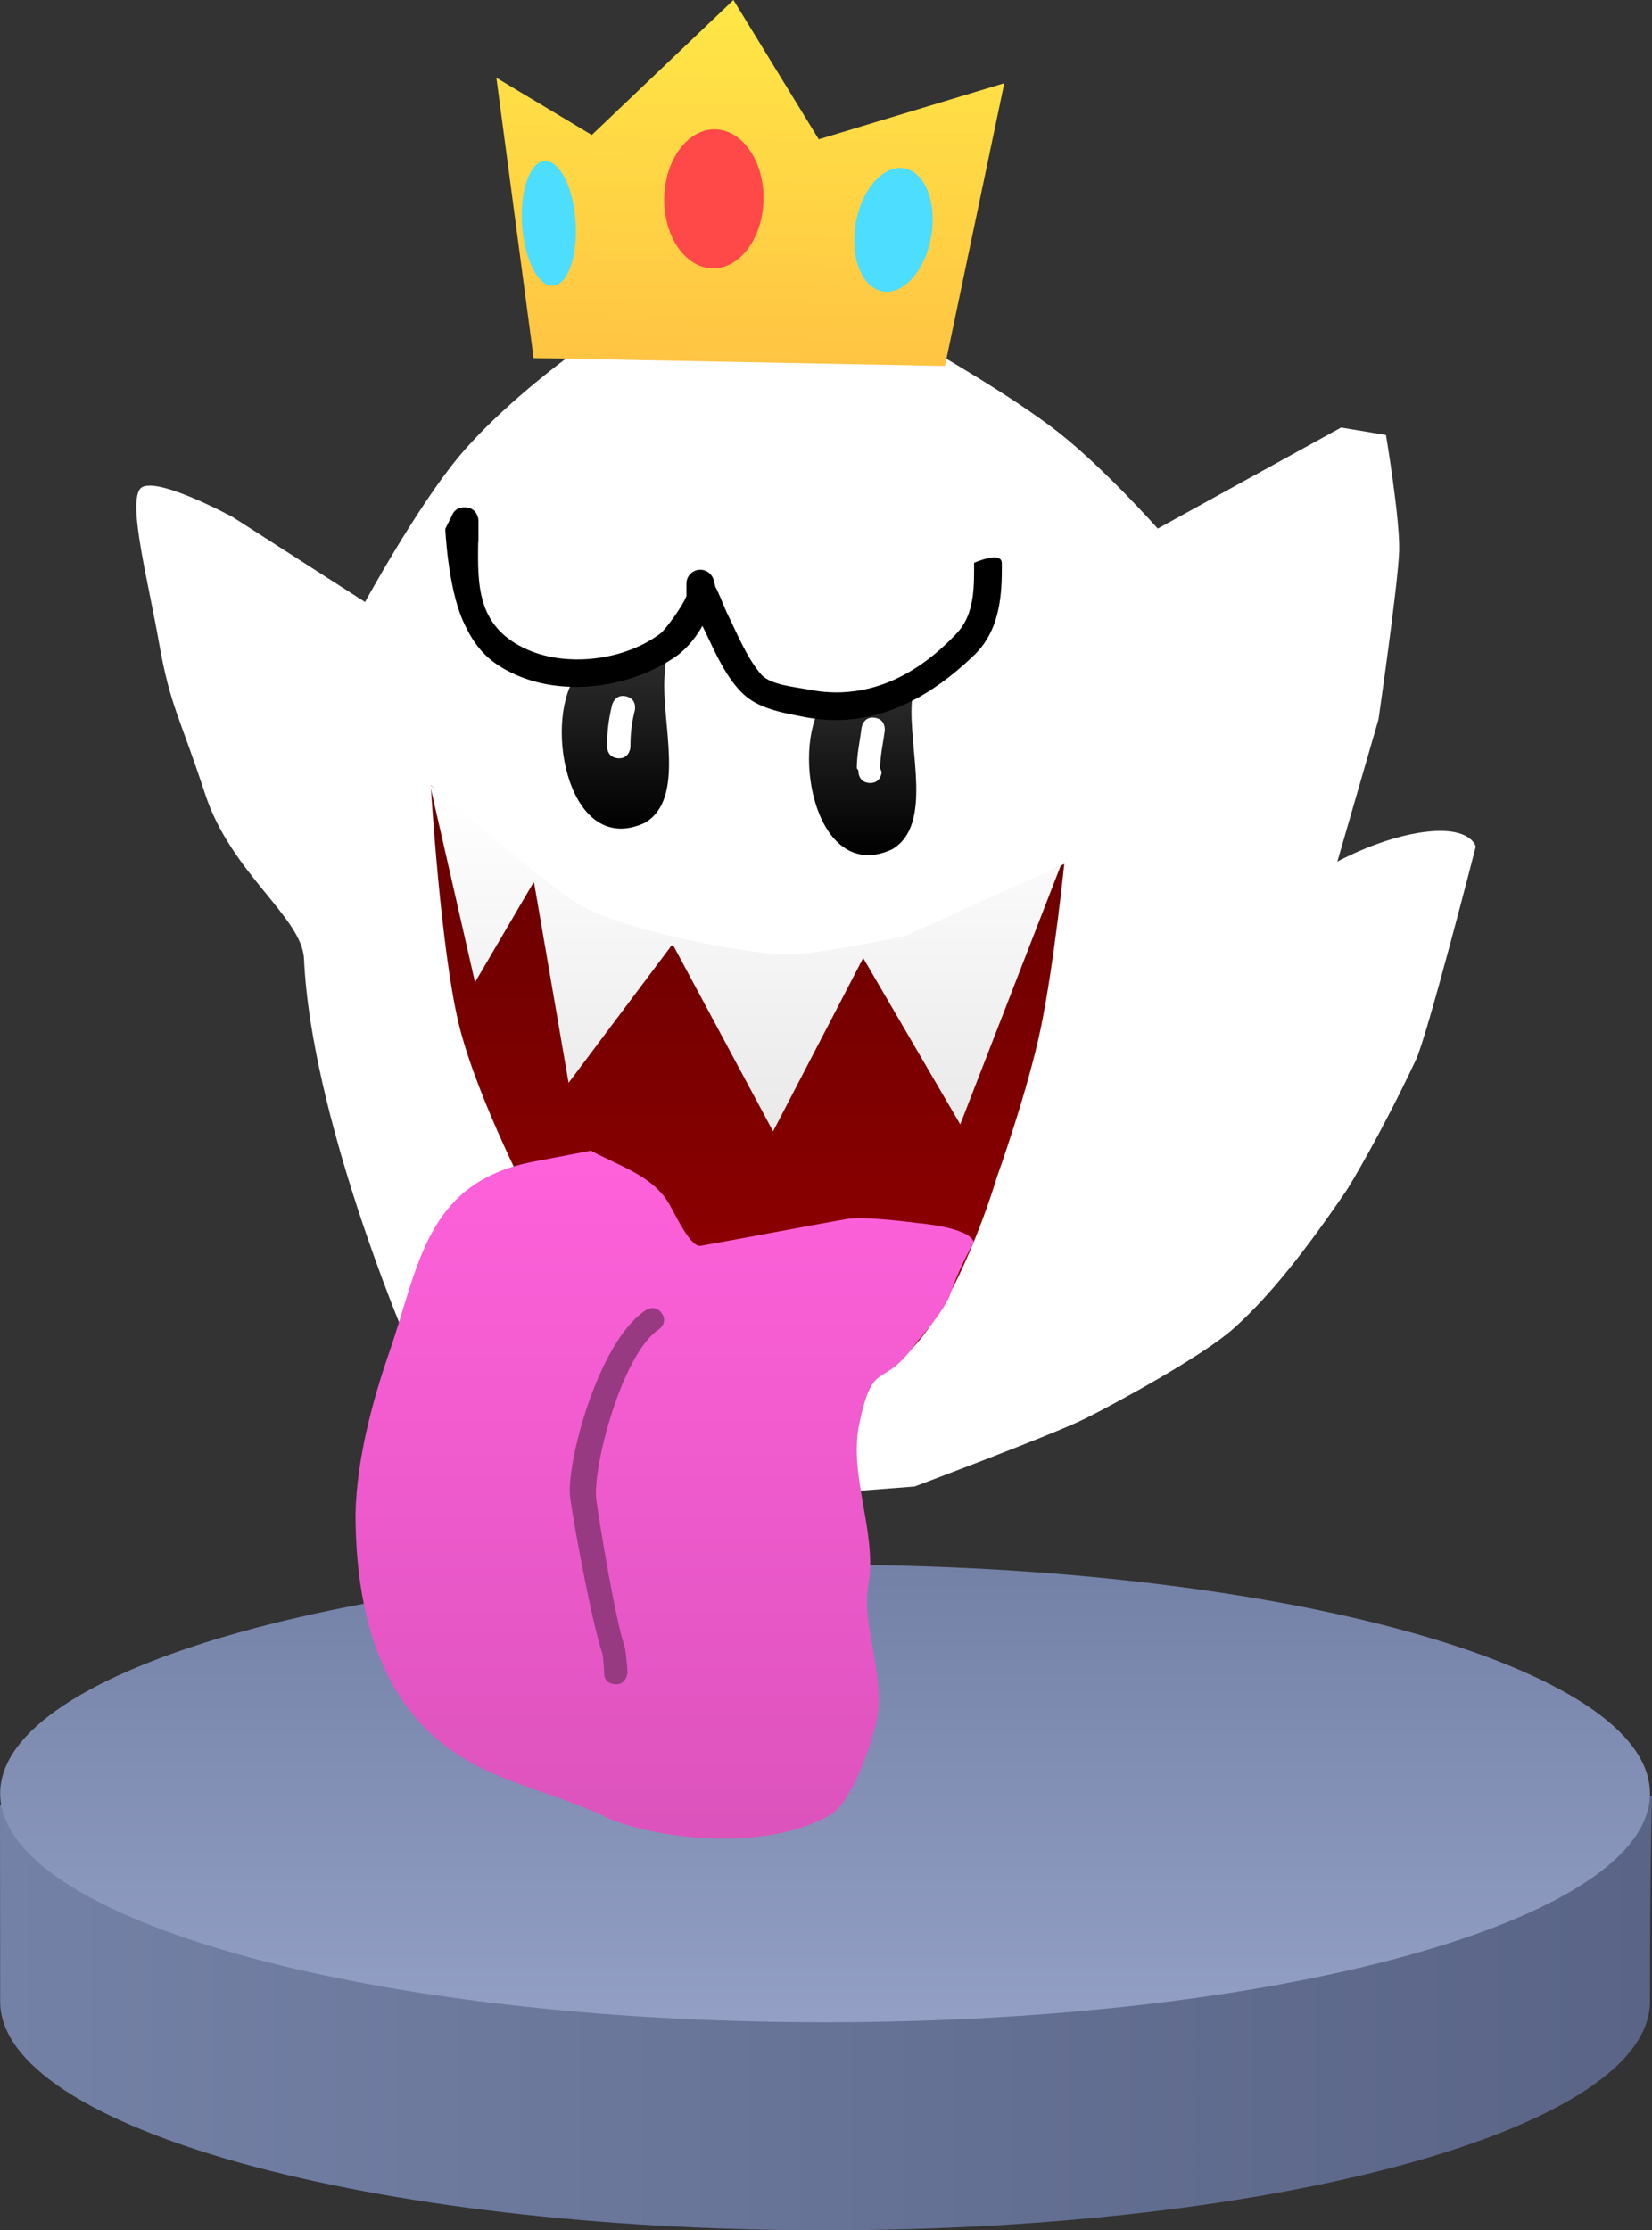 <svg version="1.1" xmlns="http://www.w3.org/2000/svg" xmlns:xlink="http://www.w3.org/1999/xlink" width="119.159" height="160.838" viewBox="0,0,119.159,160.838"><rect x="0" y="0" width="119.159" height="160.838" fill="#333333" stroke="none"/><defs><linearGradient x1="180.988" y1="247.167" x2="300.147" y2="247.167" gradientUnits="userSpaceOnUse" id="color-1"><stop offset="0" stop-color="#7481a6"/><stop offset="1" stop-color="#596486"/></linearGradient><linearGradient x1="240.5" y1="217" x2="240.5" y2="250" gradientUnits="userSpaceOnUse" id="color-2"><stop offset="0" stop-color="#7481a6"/><stop offset="1" stop-color="#939fc4"/></linearGradient><linearGradient x1="234.907" y1="160.782" x2="234.907" y2="205.041" gradientUnits="userSpaceOnUse" id="color-3"><stop offset="0" stop-color="#650000"/><stop offset="1" stop-color="#980000"/></linearGradient><linearGradient x1="228.929" y1="187.143" x2="228.929" y2="236.755" gradientUnits="userSpaceOnUse" id="color-4"><stop offset="0" stop-color="#ff61db"/><stop offset="1" stop-color="#dc53bc"/></linearGradient><linearGradient x1="243.21" y1="153.475" x2="243.21" y2="165.829" gradientUnits="userSpaceOnUse" id="color-5"><stop offset="0" stop-color="#2d2d2d"/><stop offset="1" stop-color="#000000"/></linearGradient><linearGradient x1="225.376" y1="151.564" x2="225.376" y2="163.918" gradientUnits="userSpaceOnUse" id="color-6"><stop offset="0" stop-color="#2d2d2d"/><stop offset="1" stop-color="#000000"/></linearGradient><linearGradient x1="234.875" y1="161.5" x2="234.875" y2="185.75" gradientUnits="userSpaceOnUse" id="color-7"><stop offset="0" stop-color="#ffffff"/><stop offset="1" stop-color="#e9e9e9"/></linearGradient><linearGradient x1="253.533" y1="104.537" x2="253.035" y2="130.626" gradientUnits="userSpaceOnUse" id="color-8"><stop offset="0" stop-color="#ffe746"/><stop offset="1" stop-color="#ffc443"/></linearGradient></defs><g transform="translate(-180.988,-104.162)"><g data-paper-data="{&quot;isPaintingLayer&quot;:true}" fill-rule="nonzero" stroke-linejoin="miter" stroke-miterlimit="10" stroke-dasharray="" stroke-dashoffset="0" style="mix-blend-mode: normal"><path d="M300,248.5c0,9.113 -26.639,16.5 -59.5,16.5c-32.861,0 -59.5,-7.387 -59.5,-16.5c0,-3.062 -0.012,-14.185 -0.012,-14.185l60.179,-4.982l58.98,4.359c0,0 -0.147,5.695 -0.147,14.808z" data-paper-data="{&quot;origPos&quot;:null}" fill="url(#color-1)" stroke="none" stroke-width="2" stroke-linecap="butt"/><path d="M300,233.5c0,9.113 -26.639,16.5 -59.5,16.5c-32.861,0 -59.5,-7.387 -59.5,-16.5c0,-9.113 26.639,-16.5 59.5,-16.5c32.861,0 59.5,7.387 59.5,16.5z" data-paper-data="{&quot;origPos&quot;:null}" fill="url(#color-2)" stroke="none" stroke-width="2" stroke-linecap="butt"/><g><path d="M248.036,129.327c0,0 5.97,3.395 9.302,6.016c3.332,2.622 7.159,6.937 7.159,6.937l13.223,-7.286l3.238,0.54c0,0 1.013,6.034 0.952,8.334c-0.061,2.299 -1.492,12.175 -1.492,12.175l-2.968,10.254c0,0 3.259,-1.811 6.476,-2.159c3.217,-0.348 3.508,1.079 3.508,1.079c0,0 -3.492,13.63 -4.318,15.382c-2.549,5.406 -4.796,9.103 -5.022,9.436c-3.587,5.271 -6.058,8.096 -8.2,9.994c-2.142,1.898 -8.362,5.313 -10.681,6.459c-2.319,1.146 -12.256,4.874 -12.256,4.874l-5.377,0.414l-19.039,-3.687l-12.405,-7.689c0,0 -6.707,-15.752 -7.219,-27.088c-0.135,-2.987 -5.263,-6.184 -7.126,-11.867c-1.864,-5.683 -2.517,-6.326 -3.328,-10.899c-0.811,-4.572 -2.214,-9.905 -1.397,-11.095c0.824,-1.2 6.719,2.005 6.719,2.005l9.534,6.121c0,0 3.703,-6.781 6.719,-10.428c3.016,-3.647 7.841,-7.179 7.841,-7.179" data-paper-data="{&quot;origPos&quot;:null}" fill="#ffffff" stroke="#ffffff" stroke-width="0" stroke-linecap="round"/><path d="M219.508,191.257c0,0 -4.095,-7.794 -5.418,-13.206c-1.323,-5.411 -2.032,-17.269 -2.032,-17.269c0,0 4.48,4.353 7.502,7.106c2.89,2.633 5.885,3.084 8.61,4.047c2.725,0.964 6.841,1.825 9.299,1.594c2.459,-0.23 6.165,0.277 10.127,-1.907c3.372,-1.859 10.157,-5.157 10.157,-5.157c0,0 -0.726,7.114 -1.672,11.736c-0.946,4.622 -3.188,10.856 -3.188,10.856c0,0 -2.274,7.743 -5.548,11.711c-3.274,3.968 -7.638,4.272 -7.638,4.272l-9.726,-2.619l-5.985,-4.115z" data-paper-data="{&quot;origPos&quot;:null}" fill="url(#color-3)" stroke="#000000" stroke-width="0" stroke-linecap="round"/><path d="M249.586,197.35c-0.409,1.301 -2.417,3.532 -2.417,3.532c-2.607,3.712 -3.144,1.05 -4.194,5.926c-0.789,3.663 1.196,7.665 0.696,11.375c-0.679,3.225 1.35,6.919 0.481,10.379c-0.389,1.55 -1.734,5.603 -3.311,6.506c-4.229,2.42 -11.381,1.974 -15.792,0.311c-3.759,-1.912 -8.016,-2.53 -11.532,-5.014c-5.449,-3.849 -6.879,-10.669 -6.886,-17.059c0.096,-3.927 1.203,-8.059 2.449,-11.665c2.134,-6.178 2.604,-12.138 10.26,-13.681c0.39,-0.068 4.271,-0.817 4.271,-0.817c2.044,1.121 4.549,1.805 5.724,3.984c0.583,1.08 1.519,2.994 2.196,2.876c2.884,-0.504 7.648,-1.426 10.532,-1.93c1.325,-0.232 5.071,0.289 5.071,0.289c0,0 3.741,0.28 4.092,1.366c0,0 -1.176,2.142 -1.641,3.623z" data-paper-data="{&quot;origPos&quot;:null,&quot;origRot&quot;:0}" fill="url(#color-4)" stroke="none" stroke-width="NaN" stroke-linecap="none"/><path d="M245.175,153.849c0,0 1.636,-0.547 1.69,-0.317l-0.107,1.273c-0.25,3.377 1.57,8.873 -1.431,10.61c-5.426,2.496 -7.324,-6.967 -5.029,-10.508c0.656,-0.825 1.627,-0.809 2.581,-0.903c0.282,-0.028 1.986,-0.02 1.444,-0.276c0,0 0.646,-0.001 0.853,0.121z" data-paper-data="{&quot;origRot&quot;:0}" fill="url(#color-5)" stroke="none" stroke-width="0.5" stroke-linecap="butt"/><path d="M227.341,151.938c0,0 1.636,-0.547 1.69,-0.317l-0.107,1.273c-0.25,3.377 1.57,8.873 -1.431,10.61c-5.426,2.496 -7.324,-6.967 -5.029,-10.508c0.656,-0.825 1.627,-0.809 2.581,-0.903c0.282,-0.028 1.986,-0.02 1.444,-0.276c0,0 0.646,-0.001 0.853,0.121z" data-paper-data="{&quot;origRot&quot;:0}" fill="url(#color-6)" stroke="none" stroke-width="0.5" stroke-linecap="butt"/><path d="M243.681,160.626c-0.839,-0.062 -0.777,-0.902 -0.777,-0.902l-0.115,-0.162c0,-0.999 0.22,-1.924 0.343,-2.91c0,0 0.104,-0.835 0.94,-0.731c0.835,0.104 0.731,0.94 0.731,0.94c-0.115,0.917 -0.33,1.78 -0.33,2.701l0.11,0.287c0,0 -0.062,0.839 -0.902,0.777z" fill="#ffffff" stroke="none" stroke-width="0.5" stroke-linecap="butt"/><path d="M224.785,157.904l-0.006,-0.012c0,-1.008 0.117,-1.92 0.362,-2.898c0,0 0.204,-0.817 1.021,-0.612c0.817,0.204 0.612,1.021 0.612,1.021c-0.212,0.848 -0.312,1.616 -0.312,2.489l-0.006,0.213c0,0 -0.1,0.836 -0.936,0.735c-0.836,-0.1 -0.735,-0.936 -0.735,-0.936z" fill="#ffffff" stroke="none" stroke-width="0.5" stroke-linecap="butt"/><path d="M224.423,223.37c-0.734,-2.201 -1.986,-8.895 -2.31,-11.201c-0.318,-2.265 1.93,-11.176 5.447,-13.521c0,0 0.7,-0.467 1.167,0.233c0.467,0.7 -0.233,1.167 -0.233,1.167c-2.647,1.764 -4.821,10.061 -4.488,12.329c0.308,2.101 1.344,8.448 2.014,10.459c0.148,0.445 0.23,1.95 0.23,1.95c0,0 -0.091,0.923 -0.928,0.837c-0.837,-0.086 -0.756,-0.837 -0.756,-0.837c0,0 -0.052,-1.143 -0.144,-1.417z" data-paper-data="{&quot;origPos&quot;:null}" fill="#983a82" stroke="none" stroke-width="0.5" stroke-linecap="butt"/><path d="M212,160.75c0,0 7.971,6.864 10.5,8.5c2.529,1.636 10.009,3.339 14.75,3.75c1.944,0.168 9,-1.333 9,-1.333l11.25,-5.083l-7.25,18.667l-7,-12l-6.5,12.5l-7.25,-13.5l-7.5,10l-2.5,-14.5l-4.25,7.25l-3.25,-14.25z" data-paper-data="{&quot;origPos&quot;:null}" fill="url(#color-7)" stroke="#b7b7b7" stroke-width="0" stroke-linecap="round"/><path d="M253.249,144.764c0.001,-0.009 0.001,-0.014 0.001,-0.014v0.5c0,2.201 -0.283,4.447 -1.918,6.082c-3.455,3.353 -7.535,5.497 -12.403,4.523c-1.217,-0.243 -2.426,-0.442 -3.529,-1.056c-1.817,-1.012 -2.847,-3.685 -3.747,-5.506c-0.467,0.841 -1.091,1.597 -1.803,2.131c-3.214,2.308 -8.257,3.114 -12.047,1.219c-1.744,-0.872 -2.635,-1.946 -3.428,-3.727c-1.083,-2.431 -1.269,-6.614 -1.269,-6.614l0.473,-0.946c0.105,-0.28 0.35,-0.607 0.921,-0.607c0.595,0 0.836,0.355 0.934,0.641c0.043,0.111 0.066,0.232 0.066,0.359v1.5h-0.019c-0.055,3.145 -0.037,5.979 3.216,7.606c3.078,1.539 7.432,0.912 9.953,-1.031c0.294,-0.22 1.554,-1.891 1.85,-2.68v-0.895v0c0,-0.552 0.448,-1 1,-1c0.476,0 0.874,0.332 0.975,0.778l0.12,0.48c0.076,0.026 0.73,1.657 0.799,1.795c0.721,1.442 1.443,3.289 2.5,4.5c0.668,0.766 2.472,0.901 3.427,1.092c4.139,0.828 7.734,-0.961 10.597,-3.977c1.242,-1.242 1.332,-3 1.332,-4.668v-0.5c0,0 1.982,-0.876 1.999,0.014z" data-paper-data="{&quot;origPos&quot;:null}" fill="#000000" stroke="none" stroke-width="0.5" stroke-linecap="butt"/><g data-paper-data="{&quot;origPos&quot;:null,&quot;index&quot;:null,&quot;origRot&quot;:0}" stroke="none" stroke-width="1"><path d="M249.147,130.552l-29.67,-0.566l-2.684,-20.214l6.881,4.123l10.216,-9.733l6.154,10.045l13.382,-4.043z" fill="url(#color-8)" stroke-linecap="round"/><path d="M235.078,115.006c0.631,0.921 1.009,2.181 0.982,3.564c-0.026,1.383 -0.451,2.628 -1.117,3.524c-0.666,0.894 -1.571,1.44 -2.559,1.421c-0.988,-0.019 -1.872,-0.599 -2.503,-1.517c-0.631,-0.921 -1.008,-2.181 -0.982,-3.564c0.026,-1.383 0.451,-2.628 1.117,-3.524c0.666,-0.894 1.571,-1.44 2.559,-1.421c0.988,0.019 1.872,0.599 2.503,1.518z" fill="#ff4949" stroke-linecap="butt"/><path d="M221.726,117c0.405,0.791 0.697,1.9 0.78,3.141c0.084,1.241 -0.057,2.379 -0.351,3.218c-0.295,0.837 -0.742,1.374 -1.275,1.41c-0.533,0.036 -1.049,-0.436 -1.453,-1.226c-0.405,-0.791 -0.696,-1.9 -0.78,-3.141c-0.084,-1.241 0.057,-2.379 0.351,-3.218c0.295,-0.837 0.742,-1.374 1.275,-1.41c0.533,-0.036 1.048,0.436 1.453,1.226z" fill="#4dddff" stroke-linecap="butt"/><path d="M247.905,117.934c0.353,0.891 0.465,2.053 0.251,3.278c-0.213,1.225 -0.711,2.282 -1.345,3c-0.633,0.717 -1.399,1.097 -2.151,0.966c-0.751,-0.131 -1.344,-0.748 -1.697,-1.636c-0.353,-0.891 -0.465,-2.053 -0.251,-3.278c0.213,-1.225 0.711,-2.282 1.345,-3c0.633,-0.717 1.399,-1.097 2.151,-0.966c0.751,0.131 1.344,0.748 1.697,1.637z" fill="#4dddff" stroke-linecap="butt"/></g></g></g></g></svg>